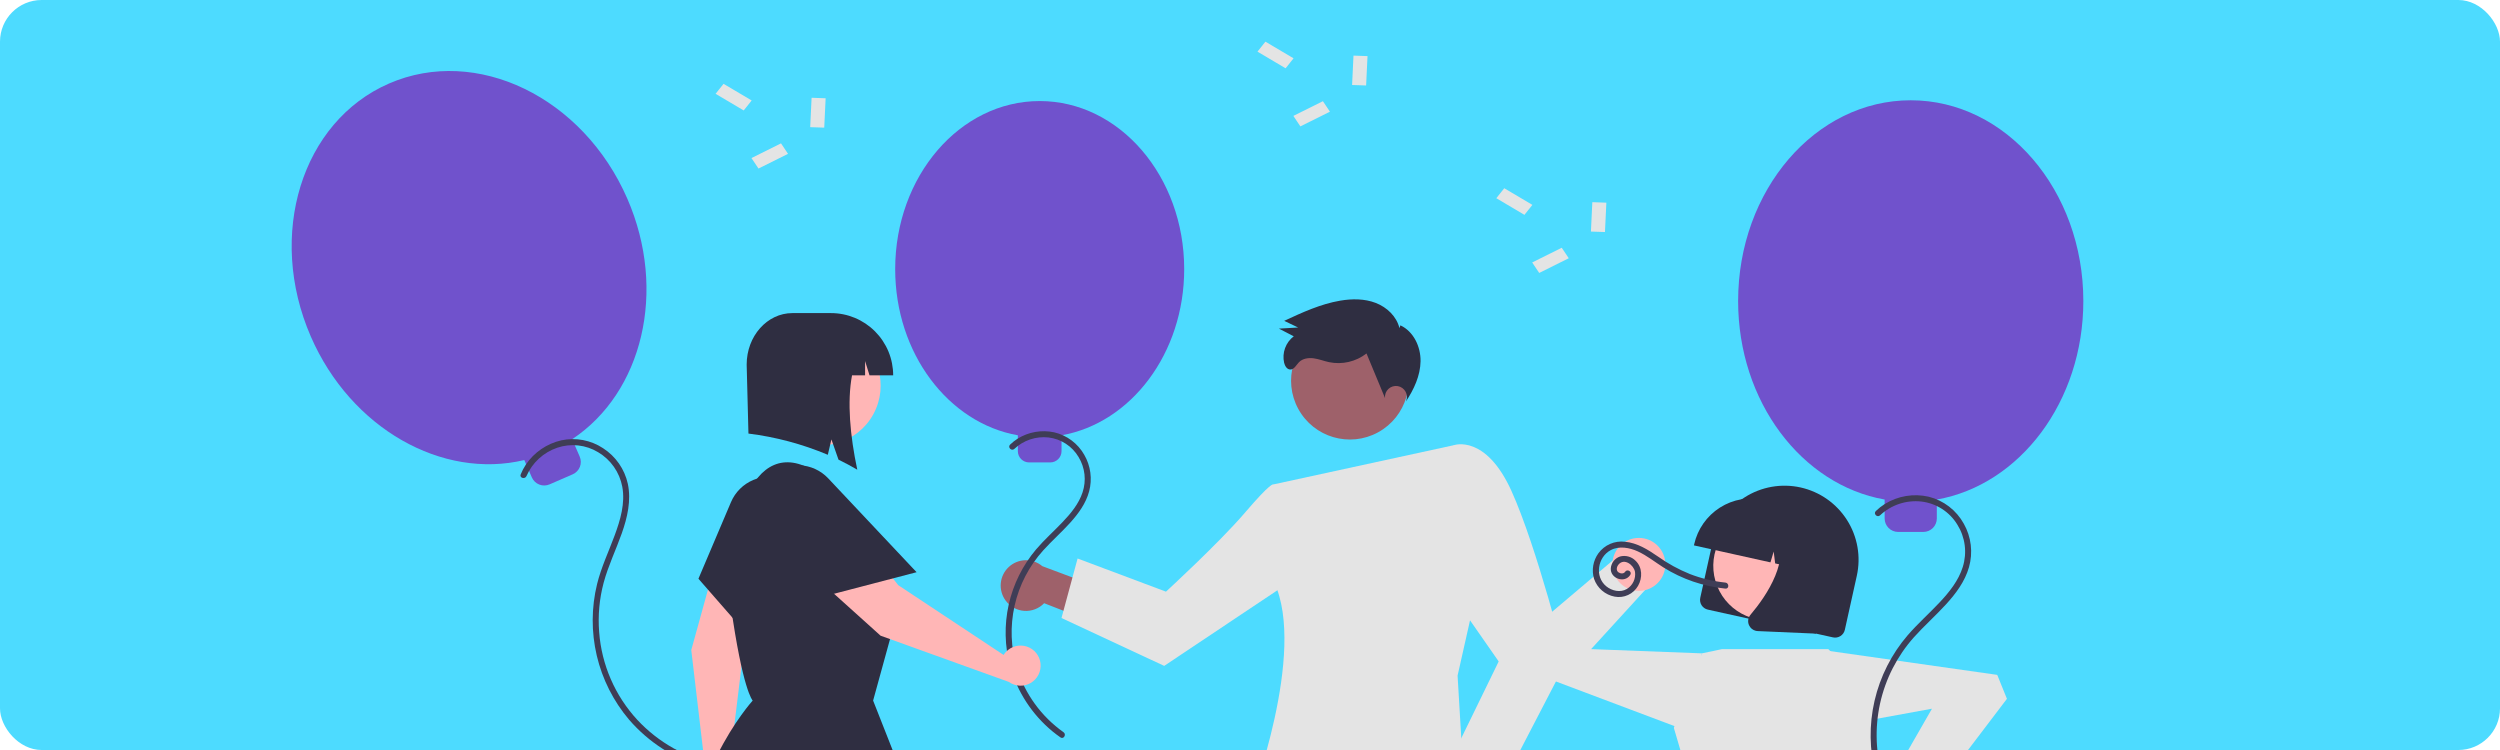 <svg width="240" height="72" viewBox="0 0 240 72" fill="none" xmlns="http://www.w3.org/2000/svg">
<g clip-path="url(#clip0_16_772)">
<rect width="240" height="72" rx="4" fill="#4DDBFF"/>
<g clip-path="url(#clip1_16_772)">
<path d="M96.54 57.654C96.748 57.939 97.016 58.176 97.325 58.347C97.634 58.518 97.977 58.62 98.329 58.644C98.682 58.668 99.035 58.614 99.365 58.487C99.695 58.36 99.993 58.162 100.237 57.907L105.382 59.917L107.366 57.087L100.06 54.351C99.605 53.968 99.025 53.765 98.43 53.781C97.836 53.797 97.268 54.031 96.834 54.438C96.4 54.845 96.13 55.397 96.076 55.99C96.022 56.583 96.187 57.175 96.54 57.654V57.654Z" fill="#9E616A"/>
<path d="M122.219 46.51L139.604 42.731L141.538 57.706L139.928 64.861L140.573 75.735C140.573 75.735 126.826 82.579 120.016 77.008C120.016 77.008 125.489 62.627 122.317 55.894L122.219 46.51Z" fill="#E4E4E4"/>
<path d="M125.23 48.628L122.219 46.51C122.219 46.51 122.041 46.263 119.532 49.197C117.023 52.132 111.933 56.799 111.933 56.799L103.449 53.617L101.904 59.329L111.763 63.925L125.722 54.6L125.23 48.628Z" fill="#E4E4E4"/>
<path d="M140.575 81.348C140.895 81.197 141.177 80.978 141.403 80.706C141.629 80.434 141.792 80.115 141.881 79.774C141.971 79.432 141.984 79.074 141.921 78.727C141.857 78.379 141.718 78.049 141.513 77.761L144.446 73.079L142.036 70.603L137.988 77.273C137.527 77.649 137.219 78.181 137.124 78.769C137.029 79.356 137.153 79.958 137.472 80.46C137.791 80.963 138.283 81.33 138.855 81.494C139.427 81.657 140.039 81.606 140.575 81.348Z" fill="#9E616A"/>
<path d="M136.893 45.681L139.604 42.731C139.604 42.731 142.626 41.678 145.094 47.117C147.563 52.556 150.32 63.588 150.32 63.588L143.874 76.009L138.867 73.771L143.874 63.5L138.576 55.894L136.893 45.681Z" fill="#E4E4E4"/>
<path d="M132.294 41.503C135.029 40.007 136.034 36.577 134.539 33.841C133.044 31.106 129.615 30.1 126.88 31.596C124.146 33.091 123.141 36.521 124.636 39.257C126.131 41.993 129.559 42.998 132.294 41.503Z" fill="#9E616A"/>
<path d="M134.346 31.501C134.08 30.38 133.145 29.495 132.071 29.081C130.996 28.666 129.799 28.67 128.663 28.863C126.778 29.183 125.018 29.996 123.283 30.801L124.62 31.441L122.775 31.547L124.201 32.285C123.82 32.574 123.531 32.967 123.367 33.417C123.202 33.866 123.171 34.353 123.275 34.821C123.348 35.126 123.544 35.463 123.858 35.474C124.238 35.486 124.436 35.044 124.702 34.772C125.056 34.411 125.614 34.331 126.115 34.399C126.615 34.467 127.09 34.66 127.584 34.766C128.209 34.896 128.854 34.889 129.476 34.745C130.097 34.601 130.68 34.324 131.184 33.932L132.962 38.214C132.945 38.053 132.966 37.889 133.022 37.737C133.079 37.585 133.17 37.448 133.289 37.337C133.407 37.226 133.549 37.144 133.705 37.097C133.86 37.05 134.024 37.039 134.184 37.066C134.344 37.093 134.496 37.157 134.627 37.252C134.759 37.348 134.866 37.472 134.942 37.616C135.017 37.76 135.058 37.919 135.062 38.081C135.066 38.244 135.032 38.404 134.963 38.552C135.733 37.391 136.352 36.071 136.373 34.678C136.394 33.285 135.703 31.818 134.439 31.233" fill="#2F2E41"/>
<path d="M113.683 25.837C113.683 16.925 107.472 9.701 99.81 9.701C92.149 9.701 85.938 16.925 85.938 25.837C85.938 33.919 91.047 40.614 97.713 41.789V43.31C97.713 43.597 97.828 43.873 98.031 44.076C98.234 44.279 98.509 44.393 98.796 44.393H100.825C101.112 44.393 101.387 44.279 101.59 44.076C101.793 43.873 101.907 43.597 101.907 43.31V41.789C108.574 40.614 113.683 33.919 113.683 25.837Z" fill="#7052CC"/>
<path d="M97.38 43.09C97.814 42.682 98.331 42.373 98.896 42.184C99.46 41.996 100.059 41.931 100.651 41.996C101.248 42.065 101.82 42.272 102.323 42.6C102.826 42.928 103.246 43.368 103.55 43.887C103.854 44.389 104.045 44.952 104.11 45.536C104.174 46.12 104.111 46.712 103.925 47.269C103.56 48.38 102.785 49.305 101.99 50.138C101.157 51.013 100.25 51.819 99.466 52.74C98.174 54.269 97.272 56.088 96.837 58.042C96.401 59.996 96.447 62.027 96.968 63.96C97.656 66.409 99.076 68.59 101.037 70.21C101.286 70.414 101.543 70.608 101.807 70.792C102.112 71.006 102.401 70.505 102.099 70.293C99.969 68.785 98.395 66.618 97.62 64.126C97.033 62.184 96.958 60.123 97.402 58.144C97.846 56.164 98.795 54.334 100.156 52.829C100.983 51.916 101.909 51.099 102.735 50.186C103.527 49.311 104.249 48.323 104.558 47.167C104.714 46.58 104.753 45.967 104.672 45.364C104.591 44.761 104.391 44.181 104.085 43.655C103.78 43.118 103.367 42.65 102.873 42.28C102.378 41.91 101.813 41.646 101.212 41.505C100.003 41.242 98.739 41.461 97.688 42.115C97.431 42.279 97.191 42.469 96.971 42.681C96.703 42.94 97.112 43.349 97.38 43.09V43.09Z" fill="#3F3D56"/>
<path d="M60.226 19.08C55.981 9.319 45.737 4.366 37.346 8.018C28.954 11.669 25.592 22.542 29.837 32.303C33.687 41.156 42.471 46.053 50.333 44.164L51.057 45.83C51.194 46.144 51.45 46.392 51.769 46.517C52.088 46.643 52.444 46.637 52.759 46.5L54.981 45.533C55.295 45.396 55.542 45.14 55.668 44.821C55.794 44.501 55.788 44.145 55.651 43.831L54.926 42.165C61.668 37.7 64.076 27.932 60.226 19.08Z" fill="#7052CC"/>
<path d="M50.545 45.698C50.821 45.062 51.227 44.492 51.737 44.023C52.247 43.555 52.85 43.199 53.507 42.978C54.151 42.761 54.836 42.688 55.512 42.763C56.188 42.838 56.84 43.06 57.421 43.413C58.02 43.768 58.537 44.247 58.936 44.817C59.336 45.388 59.609 46.037 59.738 46.721C60.034 48.307 59.553 49.922 59.007 51.399C58.435 52.947 57.721 54.45 57.323 56.057C56.769 58.316 56.758 60.675 57.29 62.939C57.823 65.203 58.884 67.309 60.387 69.084C62.28 71.278 64.773 72.871 67.559 73.666C67.901 73.762 68.246 73.845 68.594 73.915C68.958 73.989 69.113 73.431 68.748 73.358C65.849 72.761 63.207 71.277 61.188 69.113C59.047 66.797 57.754 63.825 57.519 60.68C57.393 59.086 57.539 57.483 57.951 55.939C58.39 54.309 59.133 52.783 59.694 51.195C60.229 49.68 60.608 48.053 60.272 46.449C59.963 45.037 59.106 43.806 57.89 43.025C57.308 42.641 56.654 42.376 55.968 42.246C55.283 42.117 54.578 42.125 53.895 42.27C52.501 42.586 51.279 43.421 50.479 44.606C50.284 44.902 50.12 45.216 49.987 45.544C49.845 45.888 50.404 46.038 50.545 45.698L50.545 45.698Z" fill="#3F3D56"/>
<path d="M165.31 62.316H175.518L179.783 66.583L181.057 84.218L165.641 86.7L160.688 69.873L163.385 62.722L165.31 62.316Z" fill="#E4E4E4"/>
<path d="M161.64 70.041L145.924 64.126L145.515 61.681L155.426 53.292L158.725 55.767L152.746 62.316L163.385 62.722L161.64 70.041Z" fill="#E4E4E4"/>
<path d="M157.332 56.724C158.736 56.724 159.874 55.585 159.874 54.181C159.874 52.777 158.736 51.639 157.332 51.639C155.929 51.639 154.791 52.777 154.791 54.181C154.791 55.585 155.929 56.724 157.332 56.724Z" fill="#FFB6B6"/>
<path d="M163.226 57.384L164.374 52.204C164.576 51.292 164.955 50.428 165.49 49.663C166.025 48.897 166.706 48.244 167.493 47.742C168.281 47.24 169.16 46.898 170.079 46.735C170.999 46.573 171.942 46.593 172.854 46.795C173.765 46.998 174.628 47.378 175.393 47.914C176.158 48.45 176.81 49.132 177.311 49.92C177.813 50.708 178.154 51.587 178.315 52.508C178.477 53.428 178.455 54.371 178.252 55.283L177.104 60.463C177.049 60.71 176.898 60.925 176.684 61.061C176.471 61.197 176.212 61.243 175.965 61.188L163.951 58.523C163.704 58.468 163.489 58.317 163.353 58.104C163.217 57.89 163.172 57.631 163.226 57.384Z" fill="#2F2E41"/>
<path d="M171.137 59.337C173.902 58.535 175.493 55.644 174.692 52.879C173.891 50.114 171.001 48.522 168.237 49.323C165.473 50.124 163.881 53.015 164.682 55.781C165.483 58.546 168.373 60.138 171.137 59.337Z" fill="#FFB6B6"/>
<path d="M162.641 52.254C162.965 50.799 163.854 49.532 165.111 48.73C166.368 47.929 167.892 47.66 169.347 47.981L170.383 48.211C171.838 48.535 173.105 49.424 173.906 50.681C174.706 51.939 174.976 53.463 174.655 54.919L174.632 55.023L172.443 54.537L172.16 52.281L171.547 54.339L170.416 54.088L170.273 52.949L169.964 53.987L162.618 52.358L162.641 52.254Z" fill="#2F2E41"/>
<path d="M167.903 60.011C167.831 59.849 167.806 59.67 167.831 59.494C167.857 59.319 167.931 59.154 168.046 59.019C169.606 57.175 171.998 53.657 170.486 50.825L170.378 50.621L176.299 51.935L174.327 60.828L168.738 60.584C168.681 60.582 168.625 60.574 168.57 60.562C168.423 60.529 168.286 60.462 168.17 60.367C168.054 60.271 167.962 60.149 167.903 60.011Z" fill="#2F2E41"/>
<path d="M175.112 62.423L191.736 64.788L192.665 67.086L184.809 77.425L181.052 75.725L185.469 68.035L174.995 69.947L175.112 62.423Z" fill="#E4E4E4"/>
<path d="M200 28.901C200 18.256 192.581 9.627 183.43 9.627C174.279 9.627 166.86 18.256 166.86 28.901C166.86 38.555 172.963 46.551 180.925 47.956V49.772C180.925 50.115 181.062 50.444 181.304 50.687C181.547 50.929 181.876 51.066 182.219 51.066H184.642C184.985 51.066 185.314 50.929 185.556 50.687C185.799 50.444 185.935 50.115 185.935 49.772V47.956C193.898 46.551 200 38.555 200 28.901Z" fill="#7052CC"/>
<path d="M180.487 49.47C181.013 48.975 181.641 48.6 182.326 48.372C183.011 48.144 183.737 48.068 184.454 48.148C185.159 48.231 185.836 48.473 186.433 48.857C187.031 49.24 187.533 49.755 187.902 50.361C188.278 50.959 188.52 51.632 188.611 52.333C188.701 53.034 188.64 53.746 188.429 54.421C188.02 55.745 187.123 56.853 186.188 57.847C185.19 58.907 184.097 59.877 183.143 60.978C181.588 62.786 180.495 64.945 179.958 67.269C179.421 69.593 179.457 72.012 180.061 74.319C180.87 77.284 182.58 79.925 184.954 81.877C185.242 82.112 185.538 82.336 185.843 82.549C186.149 82.762 186.438 82.261 186.135 82.049C183.593 80.252 181.71 77.671 180.776 74.701C180.066 72.382 179.965 69.92 180.483 67.551C181.002 65.183 182.122 62.988 183.735 61.178C184.716 60.083 185.82 59.108 186.812 58.023C187.762 56.985 188.634 55.819 189.024 54.447C189.221 53.754 189.278 53.028 189.192 52.313C189.107 51.598 188.88 50.907 188.526 50.279C188.173 49.638 187.691 49.076 187.111 48.63C186.531 48.184 185.865 47.862 185.155 47.685C183.712 47.353 182.196 47.605 180.937 48.385C180.629 48.58 180.341 48.806 180.079 49.061C179.811 49.32 180.22 49.728 180.487 49.47Z" fill="#3F3D56"/>
<path d="M156.009 54.895C155.876 55.106 155.553 55.075 155.371 54.943C155.119 54.76 155.201 54.408 155.374 54.2C155.925 53.538 156.837 54.237 156.96 54.894C157.006 55.214 156.956 55.541 156.818 55.834C156.68 56.127 156.459 56.372 156.182 56.541C155.553 56.913 154.736 56.726 154.196 56.28C153.068 55.349 153.375 53.486 154.628 52.813C155.427 52.383 156.438 52.572 157.226 52.932C158.112 53.337 158.874 53.958 159.694 54.476C161.493 55.602 163.528 56.297 165.64 56.507C166.01 56.544 166.007 55.966 165.64 55.928C164.47 55.807 163.321 55.531 162.224 55.105C161.138 54.665 160.108 54.1 159.154 53.42C158.188 52.758 157.18 52.115 155.985 52.006C155.503 51.949 155.015 52.022 154.57 52.215C154.125 52.409 153.739 52.717 153.451 53.108C153.196 53.459 153.025 53.863 152.951 54.291C152.878 54.718 152.905 55.156 153.03 55.572C153.18 56.006 153.442 56.393 153.79 56.692C154.138 56.992 154.56 57.194 155.011 57.278C155.446 57.361 155.895 57.305 156.297 57.119C156.699 56.934 157.032 56.627 157.252 56.243C157.691 55.482 157.677 54.46 157.013 53.83C156.823 53.636 156.584 53.496 156.322 53.425C156.06 53.354 155.784 53.353 155.522 53.424C155.28 53.506 155.068 53.656 154.91 53.856C154.753 54.057 154.657 54.299 154.635 54.553C154.571 55.541 155.972 56.034 156.508 55.187C156.707 54.871 156.207 54.581 156.009 54.895Z" fill="#3F3D56"/>
<path d="M72.16 9.645L71.396 10.604L68.696 9.006L69.46 8.047L72.16 9.645Z" fill="#E4E4E4"/>
<path d="M74.977 13.762L75.651 14.769L72.815 16.18L72.141 15.174L74.977 13.762Z" fill="#E4E4E4"/>
<path d="M77.913 9.386L79.261 9.434L79.127 12.254L77.779 12.207L77.913 9.386Z" fill="#E4E4E4"/>
<path d="M147.109 19.668L146.346 20.626L143.646 19.028L144.409 18.07L147.109 19.668Z" fill="#E4E4E4"/>
<path d="M149.927 23.785L150.601 24.791L147.765 26.203L147.09 25.196L149.927 23.785Z" fill="#E4E4E4"/>
<path d="M152.863 19.408L154.211 19.456L154.077 22.276L152.729 22.229L152.863 19.408Z" fill="#E4E4E4"/>
<path d="M124.181 5.598L123.418 6.556L120.718 4.958L121.481 4L124.181 5.598Z" fill="#E4E4E4"/>
<path d="M126.999 9.715L127.673 10.722L124.836 12.133L124.162 11.126L126.999 9.715Z" fill="#E4E4E4"/>
<path d="M129.935 5.338L131.282 5.386L131.148 8.207L129.801 8.159L129.935 5.338Z" fill="#E4E4E4"/>
<path d="M70.326 73.865C70.214 73.834 70.1 73.813 69.985 73.802L71.456 61.756L76.448 51.181C76.762 50.515 76.813 49.756 76.589 49.055C76.365 48.354 75.884 47.764 75.242 47.404C74.601 47.044 73.847 46.941 73.132 47.116C72.418 47.29 71.796 47.729 71.392 48.344V48.344C70.084 50.337 69.094 52.521 68.459 54.819L66.362 62.404L67.895 75.413C67.837 75.779 67.885 76.155 68.035 76.495C68.184 76.835 68.429 77.124 68.739 77.328C69.049 77.532 69.412 77.642 69.783 77.645C70.154 77.647 70.518 77.543 70.832 77.344C71.145 77.144 71.394 76.858 71.548 76.521C71.703 76.183 71.757 75.808 71.703 75.441C71.65 75.073 71.491 74.729 71.247 74.45C71.003 74.17 70.683 73.967 70.326 73.865H70.326Z" fill="#FFB6B6"/>
<path d="M73.357 62.775L67.05 55.558L70.174 48.206C70.583 47.244 71.352 46.479 72.317 46.076C73.282 45.673 74.366 45.662 75.338 46.048C76.311 46.433 77.094 47.183 77.521 48.138C77.948 49.092 77.985 50.176 77.624 51.158L73.357 62.775Z" fill="#2F2E41"/>
<path d="M83.841 39.767C85.358 36.99 84.338 33.509 81.562 31.991C78.787 30.473 75.306 31.494 73.789 34.27C72.272 37.047 73.292 40.528 76.067 42.046C78.843 43.564 82.323 42.544 83.841 39.767Z" fill="#FFB6B6"/>
<path d="M79.772 30.057H76.072C73.647 30.057 71.68 32.27 71.68 35L71.851 41.622C74.472 41.948 77.036 42.634 79.47 43.66L79.815 42.185L80.496 44.127C81.102 44.421 81.703 44.742 82.299 45.091C81.603 41.824 81.317 38.564 81.795 36.032H83.048V34.66L83.473 36.032H85.745V36.032C85.745 35.248 85.591 34.471 85.291 33.746C84.99 33.021 84.55 32.362 83.996 31.807C83.441 31.253 82.783 30.812 82.058 30.512C81.334 30.212 80.557 30.057 79.772 30.057Z" fill="#2F2E41"/>
<path d="M91.837 110.093L91.301 110.222L90.851 101.852L87.576 76.796L83.819 67.255L85.649 60.606C85.649 60.606 87.768 55.98 82.47 52.415L78.231 45.284C75.303 43.368 72.894 44.621 71.61 47.876C70.491 50.712 69.622 54.3 70.139 58.004C71.296 66.301 72.258 67.255 72.258 67.255C72.258 67.255 65.033 75.254 66.574 85.469L65.715 111.917L64.929 111.885L64.843 113.986L71.709 114.267L71.796 112.167L71.226 112.143L73.703 101.659L77.364 87.782L83.722 104.743L85.861 111.533L85.156 111.702L85.648 113.746L92.329 112.137L91.837 110.093Z" fill="#2F2E41"/>
<path d="M96.555 62.6C96.478 62.685 96.408 62.778 96.347 62.876L86.231 56.177L79.003 46.985C78.549 46.406 77.892 46.022 77.165 45.909C76.438 45.796 75.696 45.964 75.087 46.377C74.479 46.79 74.05 47.419 73.886 48.136C73.723 48.853 73.838 49.606 74.207 50.242C75.405 52.303 76.917 54.165 78.688 55.76L84.535 61.026L96.854 65.466C97.155 65.683 97.513 65.807 97.884 65.825C98.254 65.843 98.623 65.753 98.944 65.567C99.265 65.38 99.525 65.105 99.693 64.774C99.862 64.443 99.931 64.07 99.892 63.701C99.854 63.332 99.709 62.981 99.477 62.692C99.244 62.403 98.932 62.187 98.58 62.071C98.227 61.954 97.849 61.942 97.49 62.036C97.13 62.13 96.806 62.326 96.555 62.6H96.555Z" fill="#FFB6B6"/>
<path d="M87.992 54.932L78.719 57.352L73.541 51.271C72.862 50.475 72.522 49.445 72.593 48.401C72.663 47.358 73.138 46.383 73.917 45.685C74.696 44.987 75.717 44.621 76.761 44.665C77.806 44.71 78.792 45.161 79.509 45.922L87.992 54.932Z" fill="#2F2E41"/>
</g>
</g>
<defs>
<clipPath id="clip0_16_772">
<rect width="240" height="72" fill="white"/>
</clipPath>
<clipPath id="clip1_16_772">
<rect width="172" height="136" fill="white" transform="translate(28 4)"/>
</clipPath>
</defs>
</svg>
